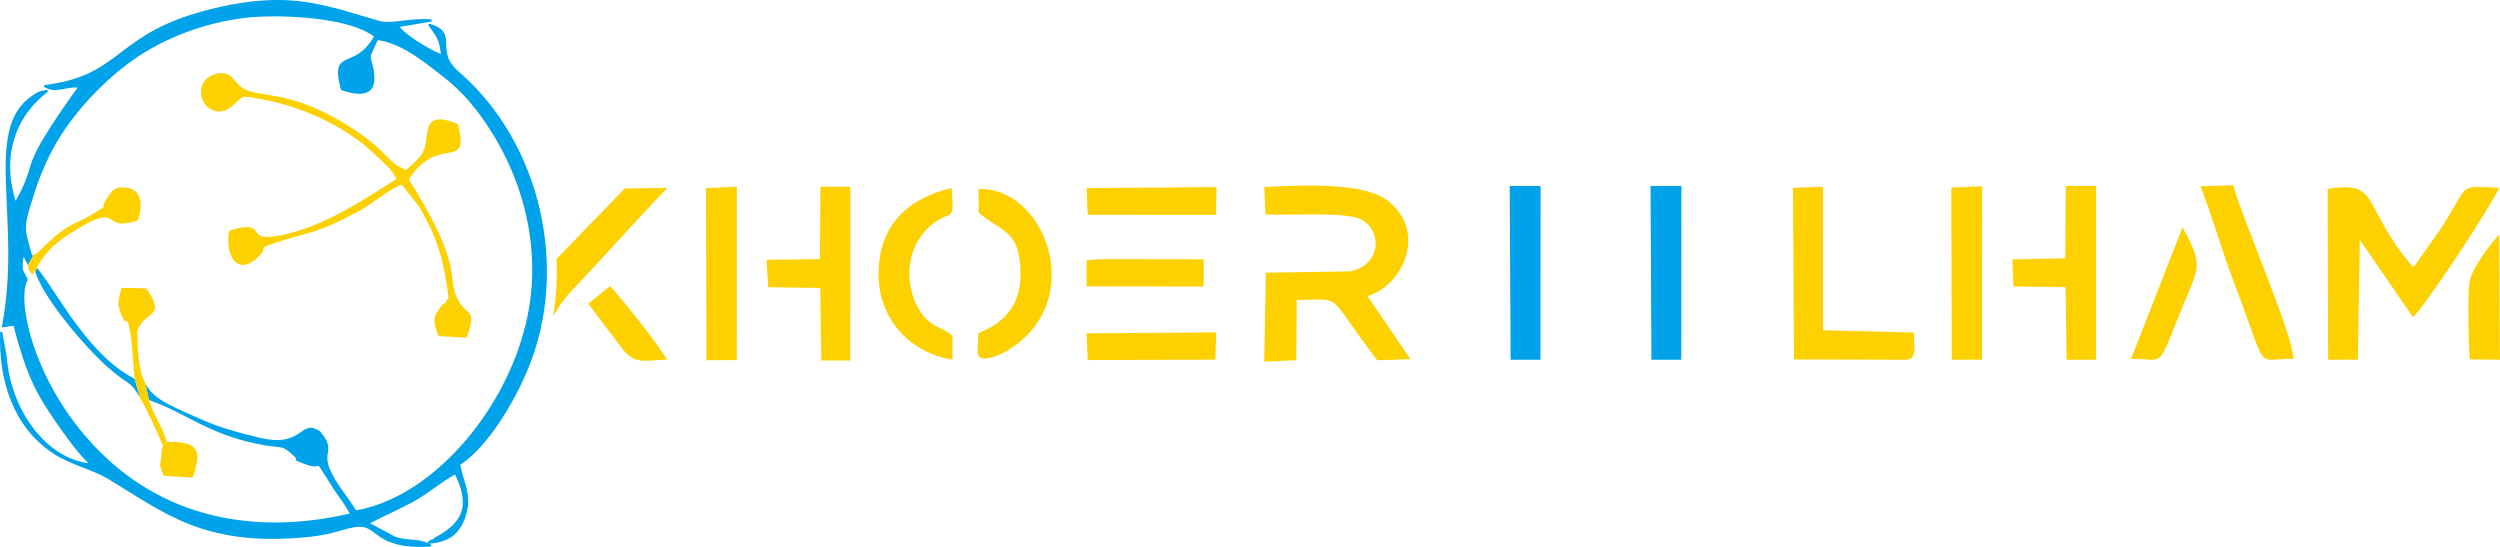 <?xml version="1.0" encoding="UTF-8"?>
<!DOCTYPE svg PUBLIC "-//W3C//DTD SVG 1.1//EN" "http://www.w3.org/Graphics/SVG/1.1/DTD/svg11.dtd">
<!-- Creator: CorelDRAW -->
<svg xmlns="http://www.w3.org/2000/svg" xml:space="preserve" width="214.963mm" height="47.028mm" version="1.1" style="shape-rendering:geometricPrecision; text-rendering:geometricPrecision; image-rendering:optimizeQuality; fill-rule:evenodd; clip-rule:evenodd"
viewBox="0 0 6346.82 1388.52"
 xmlns:xlink="http://www.w3.org/1999/xlink"
 xmlns:xodm="http://www.corel.com/coreldraw/odm/2003">
 <defs>
  <style type="text/css">
   <![CDATA[
    .fil0 {fill:#FDD100}
    .fil1 {fill:#00A2E9}
   ]]>
  </style>
 </defs>
 <g id="Layer_x0020_1">
  <path class="fil0" d="M6125.97 805.29c33.2,-31.59 189.73,-268.17 218.97,-328.37 -107.19,-5.39 -74.68,-11.61 -145.59,99.59l-68.46 97.16c-0.65,-1.49 -3.18,2.99 -4.92,4.29 -132.81,-154.54 -79.85,-221.51 -216.7,-198.2l1.2 433.56 75.44 -0.27 5.05 -304.08 135 196.33z"/>
  <path class="fil0" d="M1452.08 737.3c81.41,-85.35 161.28,-176.63 242.4,-260.39 -26.57,0.88 -81.96,0.79 -108.53,1.67l-173.1 178.99c2.18,48.28 -0.54,96.71 -8.35,144.24 12.69,-21.15 29.39,-46.17 47.57,-64.51z"/>
  <path class="fil0" d="M4835.53 913.32c33.74,0 23.07,-30.44 23.11,-68.99l-230.52 -5.91 0 -364.11 -76.17 2.28 2.41 435.89 281.17 0.83z"/>
  <polygon class="fil0" points="5111.7,727.3 5243.96,728.96 5246.51,913.31 5321.01,913.32 5321.36,472 5244.36,472 5243.11,655.68 5108.98,658.64 "/>
  <polygon class="fil0" points="1950.17,729.32 2082.43,730.98 2085.15,915.33 2158.48,915.33 2158.74,474.02 2082.83,474.02 2081.58,657.85 1946.09,659.54 "/>
  <path class="fil0" d="M2507.59 909.44c27.56,-4.57 54.02,-20.54 75.16,-36.71 171.16,-130.92 64.87,-398.39 -98.67,-392.97l0.71 59.94c54.71,48.99 106.31,41.99 106.02,156.57 -0.21,83.91 -46.14,124.73 -107.17,149.89 0,43.4 -11.75,69.2 23.95,63.28z"/>
  <path class="fil0" d="M5586.46 472.96c31.05,79.57 55.08,166.62 87.27,250.44 86.75,225.86 47.58,187.44 148.95,187.44 -2.26,-62.83 -127.77,-350.25 -153.27,-440.6l-82.95 2.73z"/>
  <path class="fil0" d="M2417.96 853.09c-27.45,-26.27 -51.84,-18.2 -80.2,-60.31 -47.88,-71.09 -39.09,-180.33 42.23,-232.96 37.35,-24.17 42.43,2.77 35.68,-82.37 -106.39,25.02 -185.54,90.68 -185.23,218.9 0.28,115.99 81.58,200.08 187.51,216.63l0 -59.89z"/>
  <polygon class="fil0" points="4954.99,913.32 5031.97,913.03 5032.21,472.82 4953.8,476.31 "/>
  <polygon class="fil0" points="1793.46,914.46 1870.43,914.18 1870.67,473.97 1792.27,477.46 "/>
  <polygon class="fil1" points="3835.03,913.31 3910.79,913.32 3911.14,472 3832.76,472 "/>
  <polygon class="fil0" points="2761.31,545.31 3086.83,545.54 3088.56,475.01 2758.6,477.46 "/>
  <path class="fil0" d="M5410.2 911.09c90.16,0 63.61,30.99 133.26,-138.6 38.37,-93.45 51.22,-98.94 -2.59,-195.18l-130.67 333.78z"/>
  <polygon class="fil0" points="2761.34,914.08 3085.71,913.09 3087.4,843.89 2758.6,846.16 "/>
  <path class="fil0" d="M6344.91 595.26c-22.46,23.69 -71.18,88.83 -75.65,121.13 -5.26,38 -1.76,152.65 0.69,195.89l76.88 1.04 -1.92 -318.05z"/>
  <polygon class="fil0" points="2758.6,727.1 3055.87,727.48 3055.89,658.37 2793.16,657.91 2758.6,660.65 "/>
  <path class="fil0" d="M1493.39 770.77l84.31 111.87c32.63,43.29 53.84,32.93 115.59,30.39 -13.66,-26.81 -118.82,-161.5 -144.93,-186.59l-54.97 44.33z"/>
  <polygon class="fil1" points="4192.54,913.31 4268.31,913.32 4268.66,472 4190.28,472 "/>
  <path class="fil0" d="M3292.11 761.5c123.25,-0.87 70.32,-21.19 204.3,153.05l84.15 -2.67 -108.88 -160.18c86.2,-23.97 151.69,-157.09 57.13,-237.58 -58.09,-52.45 -220.22,-44.44 -319.18,-39.11l3.33 69.32c54.38,2.98 197.89,-6.44 238.16,10.78 59.52,25.44 56.9,118.38 -23.93,133.81l-213.59 3.47 -3.97 225.73 81.34 -3.7 1.15 -152.93z"/>
  <path class="fil1" d="M224.1 1175.87c-19.09,-19.01 -36.63,-41.21 -52.56,-62.57 -20.49,-27.48 -39.72,-56.05 -58.16,-84.93 -40.81,-63.95 -59.86,-129.21 -79.19,-201.55l-25.75 4.28c-0.98,0.17 -1.9,-0.14 -2.6,-0.85 -0.69,-0.71 -0.97,-1.64 -0.79,-2.62 12.23,-63.87 16.28,-128.24 15.94,-193.18 -0.3,-56.15 -4.12,-111.92 -5.94,-167.99 -1.4,-43.21 -2.01,-91.58 8.17,-133.79 9.07,-37.62 26.62,-68.59 59.31,-90.32 17.92,-11.91 14.37,-9.64 35.49,-13.9 1.35,-0.27 2.66,0.39 3.25,1.63 0.59,1.24 0.27,2.68 -0.79,3.55l-10.33 8.49c-75.02,62.95 -99.69,156.33 -75.4,250.15 1.05,4.04 2.6,12.02 4.14,16.34 0.35,0.19 0.68,0.43 0.99,0.7 10.7,-18.94 20.84,-38.64 28.07,-59.14 4.78,-13.55 8.15,-27.48 13.19,-40.97 8.18,-21.94 20.09,-43.04 32.2,-63 25.72,-42.4 54.93,-83.8 83.88,-124.14 -15.76,-0.35 -27.38,2.24 -43.39,5.21 -15.71,2.92 -26.42,1.88 -40.69,-5.95 -1.14,-0.63 -1.72,-1.86 -1.48,-3.14 0.24,-1.28 1.23,-2.21 2.52,-2.38 40.99,-5.23 80.9,-14.66 118.02,-33.21 28.64,-14.31 52.66,-32.75 77.93,-52.01 29.43,-22.43 57.57,-42.2 90.69,-59.1 48.78,-24.9 101.89,-41.27 155.17,-53.3 74.2,-16.76 145.96,-23.95 221.53,-12.85 62.73,9.22 123.32,29.98 184.12,47.33 18.1,5.17 38.27,2.58 56.64,0.3 25.66,-3.19 49.27,-5.85 75.28,-3.85 1.5,0.12 2.66,1.31 2.73,2.81 0.07,1.5 -0.98,2.8 -2.46,3.05l-78.95 13.37c17.51,23 76.42,57.42 104.08,68.81 -0.96,-14.85 -3.87,-29.09 -10.89,-42.45 -5.63,-10.73 -13.36,-19.65 -19.98,-29.68 -0.7,-1.06 -0.66,-2.38 0.1,-3.4 0.76,-1.02 2.02,-1.42 3.23,-1.05 12.67,3.92 27.7,10.06 35.18,21.72 5.55,8.66 5.9,18.43 6.07,28.4 0.56,32.79 7.12,49.75 32.96,72.14 208.63,180.81 280.63,502.41 173.85,756.34 -33.71,80.16 -98.27,192.34 -171.01,241.12 9.59,48.29 30.87,78.26 13.67,130.61 -15.21,46.3 -44.12,65.91 -92.56,69.28 1.28,0.63 2.58,1.3 3.9,2.01 1.18,0.64 1.77,1.93 1.48,3.24 -0.3,1.31 -1.38,2.23 -2.72,2.3 -44.71,2.43 -91.31,0.32 -129.31,-25.86 -22.5,-15.5 -31.49,-28.2 -61.65,-23.58 -17.78,2.73 -34.41,8.47 -51.73,13.07 -28.6,7.6 -57.23,11.54 -86.7,13.88 -97.27,7.73 -190.45,1.72 -281.93,-34.19 -72.55,-28.48 -136,-72.51 -202.25,-112.69 -47.1,-28.57 -100.22,-37.48 -146.81,-69.21 -100.98,-68.77 -135.25,-186.95 -131.6,-304.25 0.05,-1.52 1.22,-2.74 2.73,-2.85 1.51,-0.11 2.85,0.92 3.12,2.42l10.84 59.79c0.02,0.11 0.03,0.2 0.04,0.32 4.68,65.79 28.85,132.6 69.39,184.84 34.03,43.86 81.72,79.48 137.71,86.45zm862.75 203.02c-0.12,-0.19 -0.23,-0.39 -0.31,-0.61 -0.46,-1.24 -0.07,-2.59 0.99,-3.39 2.26,-1.7 6.49,-6.81 9.39,-4.34 2.33,-1.52 7.28,-5.78 9.58,-7.04 25.94,-14.24 54.1,-33.73 64.26,-62.94 10.96,-31.53 -1.55,-67.34 -15.64,-96.07 -36.1,20.36 -67.2,47.45 -103.51,67.86 -36.49,20.51 -75.17,36.34 -112.1,56.09l64.93 34.72c16.17,4.94 29.54,5.93 46.13,7.25 13.62,1.08 24.49,3.13 36.27,8.46zm-1026.76 -727.39c-1.9,10.34 -3.51,20.56 -2.03,31.3 0.17,1.26 0.54,2.71 0.86,3.99l11.05 21.39c0.46,0.89 0.45,1.85 -0.01,2.73 -19.75,37.52 0.6,120.32 12.62,158.01 27.02,84.77 74.04,167.19 131.41,234.99 173.76,205.36 417.21,258.94 673.64,199.99 -10.44,-21.92 -25.56,-39.21 -38.8,-59.5 -1.87,-2.87 -38.22,-61.14 -39.83,-61.62 -0.07,-0.01 -7.23,1.35 -8.52,1.39 -9.46,0.3 -20.95,-3.66 -29.59,-7.09 -5.49,-2.18 -11.47,-4.29 -16.83,-6.72 -2.88,-1.31 -4.31,-3.34 -2.23,-5.92 -0.93,-2.44 -7.47,-8.4 -8.91,-9.67 -7.67,-6.8 -17.21,-16.04 -27.5,-18.42 -4.91,-1.14 -10.43,-1.51 -15.46,-2.04 -9.58,-1 -19.02,-2.28 -28.52,-3.92 -60.32,-10.44 -110.88,-27.99 -165.41,-55.19 -42.9,-21.4 -82.26,-43.91 -127.74,-59.56l-9.39 -42.53c3.41,6.82 7.39,13.11 12.07,18.68 12.97,15.44 30.53,26.21 48.25,35.4 25.7,13.34 53.17,24.66 79.57,36.63 46.48,21.08 99.39,35.41 149.12,47.19 34.97,8.28 68.45,11.21 99.28,-9.72 21.42,-14.54 29.82,-22.63 55.31,-6.26 0.29,0.18 0.51,0.38 0.72,0.65 12.86,16.21 23.4,30.33 19.45,51.59 -4.16,22.34 0.02,34.83 10.2,55.52 16.48,33.52 42.27,60.73 60.75,92.83 117.32,-19.87 222.74,-106.34 294.77,-197.12 82.04,-103.4 141.14,-236.01 151.1,-368.42 10.66,-141.69 -29.07,-281.72 -105.38,-400.83 -33.41,-52.14 -69.61,-96.33 -118.71,-134.3 -47.47,-36.71 -105,-84.84 -166.33,-93.21 -4.52,10.74 -17.46,35.63 -17.93,41.61 -0.3,3.8 4.22,19.45 5.23,23.91 2.79,12.17 5.21,25.96 3.91,38.44 -4.63,44.61 -53.13,33.6 -83.01,23.31 -0.96,-0.33 -1.63,-1.05 -1.89,-2.04 -3.92,-14.86 -9.79,-38.71 -6.16,-54.03 2.64,-11.12 9.56,-16.44 19.44,-21.1 11.59,-5.47 21.86,-9.01 32.75,-16.38 15.98,-10.82 28.07,-25.77 37.83,-42.25 -0.62,-0.77 -1.15,-1.5 -1.77,-2.05 -2.73,-2.48 -10.25,-6.4 -13.5,-8.26 -69.93,-40.24 -235.83,-47.46 -316.01,-37.05 -100.1,12.99 -199.85,49.36 -282.33,108.03 -72.06,51.26 -147.64,131.03 -191.92,207.67 -25.03,43.32 -44.39,88.69 -58.92,136.54 -6.82,22.48 -19.19,57.31 -19.06,80.81 0.05,9.73 2.02,19.14 4.4,28.54 3.5,13.82 7.64,27.59 11.49,41.35 1.27,-0.62 2.58,-1.26 3.89,-1.93l-14.89 26.19 -10.5 -21.53zm33.55 28.68c1.14,1.25 2.26,2.54 3.3,3.83 15.9,19.66 30.19,41.89 44.21,62.95 17.97,26.99 36,53.89 55.44,79.87 38.71,51.72 86.63,105.11 145.07,134.61l14.07 48.7 0 0.01c-8.78,-15.22 -17.03,-27.37 -23.25,-32.51 -10.99,-9.08 -23.08,-16.08 -34.27,-24.88 -9.03,-7.1 -17.79,-14.56 -26.42,-22.13 -50.53,-44.34 -161.77,-171.86 -182.49,-241.29l4.35 -9.14zm256.46 207.88l0 0.01 -0 -0.01 0 -0z"/>
  <path class="fil0" d="M85.48 646.85l-14.89 26.19 1.23 2.52c0.22,0.56 0.82,2.12 1.19,3.4 -1.69,0.79 -2.11,2.92 -0.71,5.09 2.18,3.39 5.09,6.93 7.53,10.16 0.62,0.82 1.54,1.24 2.57,1.16 1.03,-0.07 1.88,-0.62 2.37,-1.52 1.29,-2.35 2.57,-4.64 3.83,-6.87 0.21,0.77 0.45,1.56 0.68,2.34l4.35 -9.14 -0.67 -0.73c26,-44.04 48.13,-64.14 96.11,-93.65 18.12,-11.15 43.41,-26.41 64.12,-31.94 9.11,-2.43 16.82,-2.98 25.24,1.63 8,4.38 12.49,8.71 22.05,10.82 15.11,3.35 33.76,-1.66 48.02,-6.45 0.91,-0.3 1.55,-0.95 1.86,-1.85 11.73,-34.73 11.95,-81.45 -36.22,-82.25 -24.37,-0.4 -28.73,7.98 -41.08,25.59 -3.03,4.31 -13.12,17.38 -9.39,23.87 -1.26,0.81 -2.67,1.65 -3.49,2.17 -6.04,3.86 -12.06,7.73 -18.05,11.66 -10.21,6.69 -20.58,12.68 -31.56,18.02 -8.24,4.01 -16.67,7.61 -24.85,11.73 -25.75,12.98 -47.94,32.19 -68.94,51.68 -6.2,5.76 -11.86,12.37 -17.95,17.89 -3.58,3.24 -8.52,6.04 -13.33,8.48z"/>
  <path class="fil0" d="M341.65 961.44l14.07 48.7 0 0.01c20.3,35.17 43.48,86.76 51.32,106.25 1.3,3.22 5.95,12.97 7.06,16.83 -3.94,5.32 -4.16,14.8 -4.44,20.92 -0.27,5.79 -0.72,11.65 -1.71,17.37 -0.44,2.53 -1.2,5.36 -1.31,7.9 -0.28,6.19 6.12,20.98 8.28,26.78 0.41,1.12 1.39,1.85 2.58,1.92l69.6 4.37c1.35,0.09 2.55,-0.72 2.98,-2 25.84,-76.01 6.33,-88.72 -66.74,-88.79 -5.7,-19.55 -13.37,-35.6 -22.76,-53.69 -9.16,-17.67 -16.54,-33.63 -22.32,-52.36l-9.39 -42.53c-12.15,-24.34 -16.86,-55.48 -18.78,-85.02l-0 -0.01 0 -0c-1.15,-17.68 -1.3,-34.79 -1.46,-49.52 21.55,-52.41 74.32,-31.08 23.78,-105.09 -0.55,-0.81 -1.38,-1.26 -2.36,-1.29l-59.11 -1.46c-1.41,-0.04 -2.62,0.9 -2.95,2.27 -6.06,25.58 -12.11,35.07 -1.69,61.43 1.97,4.97 7.33,18.91 12.37,21.64 2.7,1.46 4.29,0.66 5.66,-0.7 1.98,6.19 4.87,20.96 5.43,23.73 3.98,19.5 5.39,42.37 7.04,62.28 1.64,19.98 2.91,40.12 4.85,60.08z"/>
  <path class="fil0" d="M1006.51 454.21c-11.75,-24.76 -32.51,-41.28 -52.18,-59.64 -7.02,-6.55 -13.23,-12.38 -20.56,-18.69 -83.39,-71.81 -205.69,-119.37 -314.59,-130.82 -10.74,5.22 -23.41,19.7 -33.86,27.25 -16.33,11.8 -32.51,14.91 -50.89,4.49 -34.28,-19.42 -32.06,-74.31 7.67,-87.19 52.42,-16.99 46.17,24.98 85.75,39.92 13.07,4.93 27.51,7.28 41.26,9.48 18.59,2.97 36.84,5.83 55.2,10.17 61.51,14.53 117.48,42.73 170.37,76.83 26.15,16.86 50.2,35.11 72.72,56.57 12.64,12.05 25.29,26.38 39.14,36.87l23.56 12.48c14.92,-12.42 24.87,-20.4 37.74,-36.63 16.87,-21.28 12.55,-46.18 19.17,-70 9.8,-35.23 49.23,-20.57 73.64,-11.1 0.92,0.35 1.55,1.07 1.79,2.02 3.68,14.46 10.72,42.57 3.98,56.91 -5.23,11.12 -17.58,13.19 -28.49,15.11 -16.69,2.93 -30.4,5.56 -45.68,13.63 -22.92,12.12 -40.5,32.19 -54.38,53.74 27.99,44.55 55.43,91.24 77.25,139.15 11.98,26.29 22.62,53.86 28.75,82.16 3.54,16.35 4.75,31.79 7.07,48.16 2.05,14.46 5.54,25.75 13.13,38.47 4.92,8.26 10.41,15.42 17.39,22.03 3.9,3.7 9.15,7.69 12.03,12.19 8.39,13.12 -3.74,44.33 -8.05,57.41 -0.43,1.29 -1.62,2.1 -2.97,2.02l-67.67 -3.87c-1.21,-0.07 -2.21,-0.81 -2.61,-1.95 -12.97,-36.36 -14.81,-46.15 10.73,-77.33 4.25,-5.19 8.27,-1.36 10.34,-9.8 1.1,-4.46 3.58,-4.53 5.42,-5.84 -9.48,-89.31 -29.02,-160.07 -76.76,-236.54l-42.17 -53.18c-40.85,16.56 -74.38,49.37 -113.77,70.05 -36.37,19.1 -74.47,38.41 -113.87,50.48 -13.06,4 -26.31,7.31 -39.49,10.87 -17.94,4.85 -35.6,10.21 -53.2,16.19 -2.66,0.9 -30.44,9.69 -30.84,13.08 -0.43,3.64 0.02,4.85 -1.73,8.63 -3.07,6.6 -10.19,13.4 -15.53,18.16 -18.67,16.6 -43.05,25.86 -59.7,1.88 -13,-18.72 -14.49,-48.7 -9.88,-70.54 0.22,-1.08 0.97,-1.89 2.02,-2.21 13.34,-4.12 35.05,-10.44 49.16,-8.36 8.59,1.27 12.63,4.95 17.41,11.61 4.18,5.82 7.09,9.19 14.31,11.27 13.32,3.84 34.53,0.24 47.77,-2.39 105.92,-21.05 204.48,-85.73 294.13,-143.19z"/>
 </g>
</svg>
